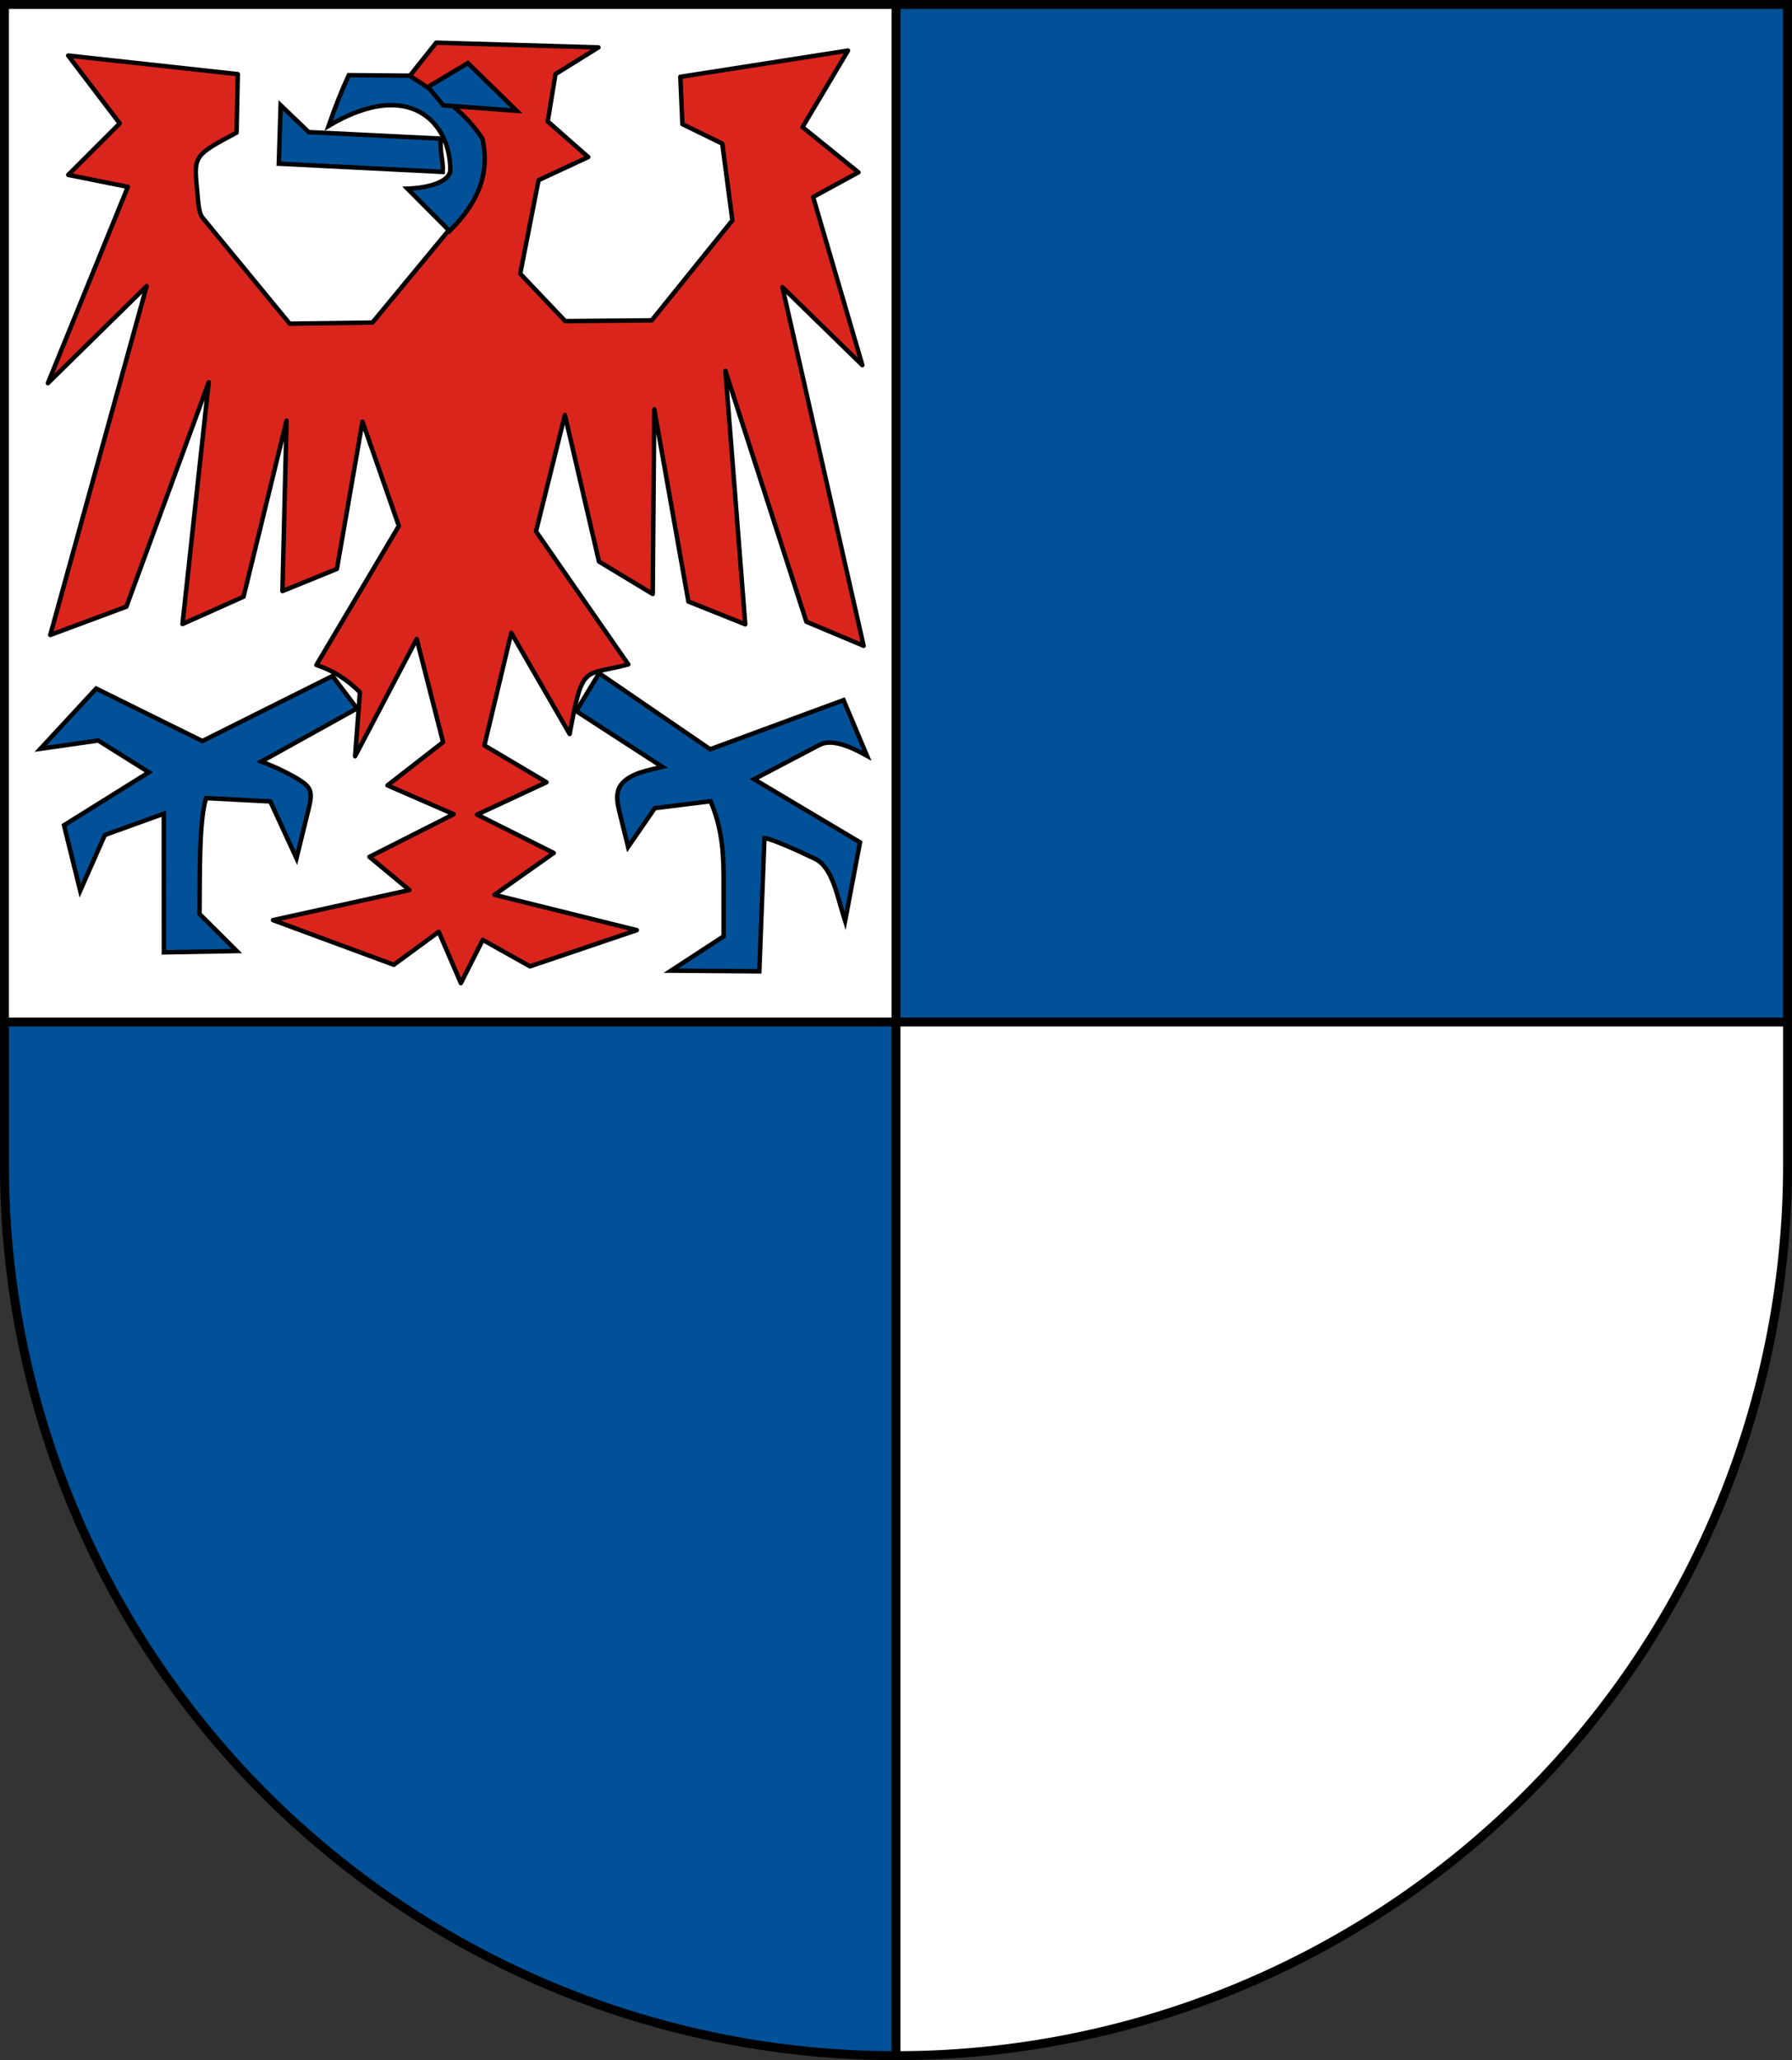 <svg width="201mm" height="231mm" viewBox="0 0 201 231" xmlns="http://www.w3.org/2000/svg"><rect x="0" y="0" width="201" height="231" fill="#333333" stroke="none"/><path d="M100.5 114.6H.5v15.97a99.897 99.897 0 0 0 29.29 70.66 100.034 100.034 0 0 0 70.71 29.27z" fill="#005198"/><path d="M.5.5v114.1h100V.5zM200.5 114.6h-100v115.9a100.036 100.036 0 0 0 70.71-29.269 99.895 99.895 0 0 0 29.29-70.662z" fill="#fff"/><path d="M100.5.5v114.1h100V.5z" fill="#005198"/><path d="m86.969 81.323 7.648-2.818 2.628 6.237c-2.067-1.15-4.026-1.9-5.332-1.213l-7.33 3.848 11.88 7.072-1.674 8.83c-.893-2.749-1.362-6-3.375-6.978-1.928-.937-4.993-2.3-5.67-2.321l-.576 14.935-9.903-.076 5.903-3.85-.004-6.791c-.002-3.38-.415-5.916-1.468-8.352l-6.252.776-2.993 4.346-1.002-4.06c-.453-1.834-.24-2.853 1.086-3.692.91-.577 1.94-.804 3.748-1.229l-9.653-6.252 2.571-4.243 12.456 8.524 7.312-2.693" fill="#005198" stroke="#000" stroke-miterlimit="8" stroke-width=".5"/><path d="M95.115 5.672 76.31 8.614l.231 5.306 4.472 2.184 1.135 8.603-9.045 11.214-9.702.086-5.05-5.316 2.057-10.49 5.571-2.588-4.547-4.001.876-5.303 4.815-2.995-18.196-.53-2.92 3.671 6.06 7.972-1.734 9.394-8.559 10.349-9.284.123-9.774-11.888c-.475-.579-.498-2.044-.63-3.344-.366-3.625-.226-3.686 4.45-6.19l.135-6.557L7.646 6.23l5.784 7.61-5.775 5.77 6.686 1.344L5.369 42.97l11.08-10.887-10.81 39.12 8.534-3.176 9.238-25.163-2.943 27.111 6.848-3.066 4.825-19.748-.46 19.118 6.108-2.486 2.869-16.51 4.08 11.69-9.249 15.591c1.71.563 3.35 1.518 4.882 3.06l-.542 7.174 6.908-13.149 2.962 11.564-6.234 4.851 7.42 3.235-9.446 4.781 4.483 3.723-15.3 3.369 13.548 5.009 5.041-3.697 2.485 5.755 2.452-4.849 5.295 2.967 11.99-4.058-15.97-3.964 6.646-4.691-8.599-4.303 7.793-3.625-6.971-4.133 3.015-12.617 6.548 11.336c1.465-8.032 1.572-6.452 6.58-7.799L60.12 59.585l3.242-13.05 3.822 16.433 6.031 3.639.17-20.714 3.828 21.558 6.376 2.552-2.224-28.416 9.081 28.13 6.42 2.694-9.107-40.207 8.965 8.742-5.521-18.853 5.084-2.77-6.274-5.069z" fill="#da251d" stroke="#000" stroke-linejoin="round" stroke-width=".5"/><g fill="#005198" stroke="#000" stroke-width=".5"><path d="m42.748 8.458-3.617-.031c-.922 1.965-1.536 3.601-2.27 5.685 9.061-5.396 13.648-.384 13.648 4.919 0 1.235-2.118 2.029-4.808 2.126l4.727 4.748c3.592-3.58 4.416-6.776 3.707-10.312-1.958-3.052-4.708-4.854-8.206-7.107l-3.181-.028"/><path d="m48.978 10.915.744.896 8.229.614-5.473-5.354-4.47 2.678.97 1.166M41.432 15.15l-6.807-.335-3.148-3.02-.205 6.56 18.387.921c.095-1.249-.369-2.189-.204-3.73l-8.023-.396M29.969 79.462l-7.27 3.633-11.915-5.886-6.253 6.754 6.485-.929 5.682 3.564-9.517 5.937 1.815 7.343 2.76-6.247 6.615-2.392.01 15.55 8.178-.147-4.178-4.158c.045-4.44-.069-10.49.74-12.993l7.197.375 2.938 6.379 1.388-5.668c.449-1.835.211-2.315-1.114-3.154-.91-.576-2.507-1.372-4.216-2.03l10.722-5.952-2.738-3.641-7.33 3.662"/></g><g fill="none" stroke="#000"><path d="M100.5.5v230M200.5 114.6H.5"/><path d="M.5.5v130.117a99.824 99.824 0 0 0 29.29 70.627A100.06 100.06 0 0 0 100.5 230.5a100.06 100.06 0 0 0 70.71-29.255 99.824 99.824 0 0 0 29.29-70.628V.5z" stroke-linecap="square" stroke-miterlimit="8"/></g></svg>